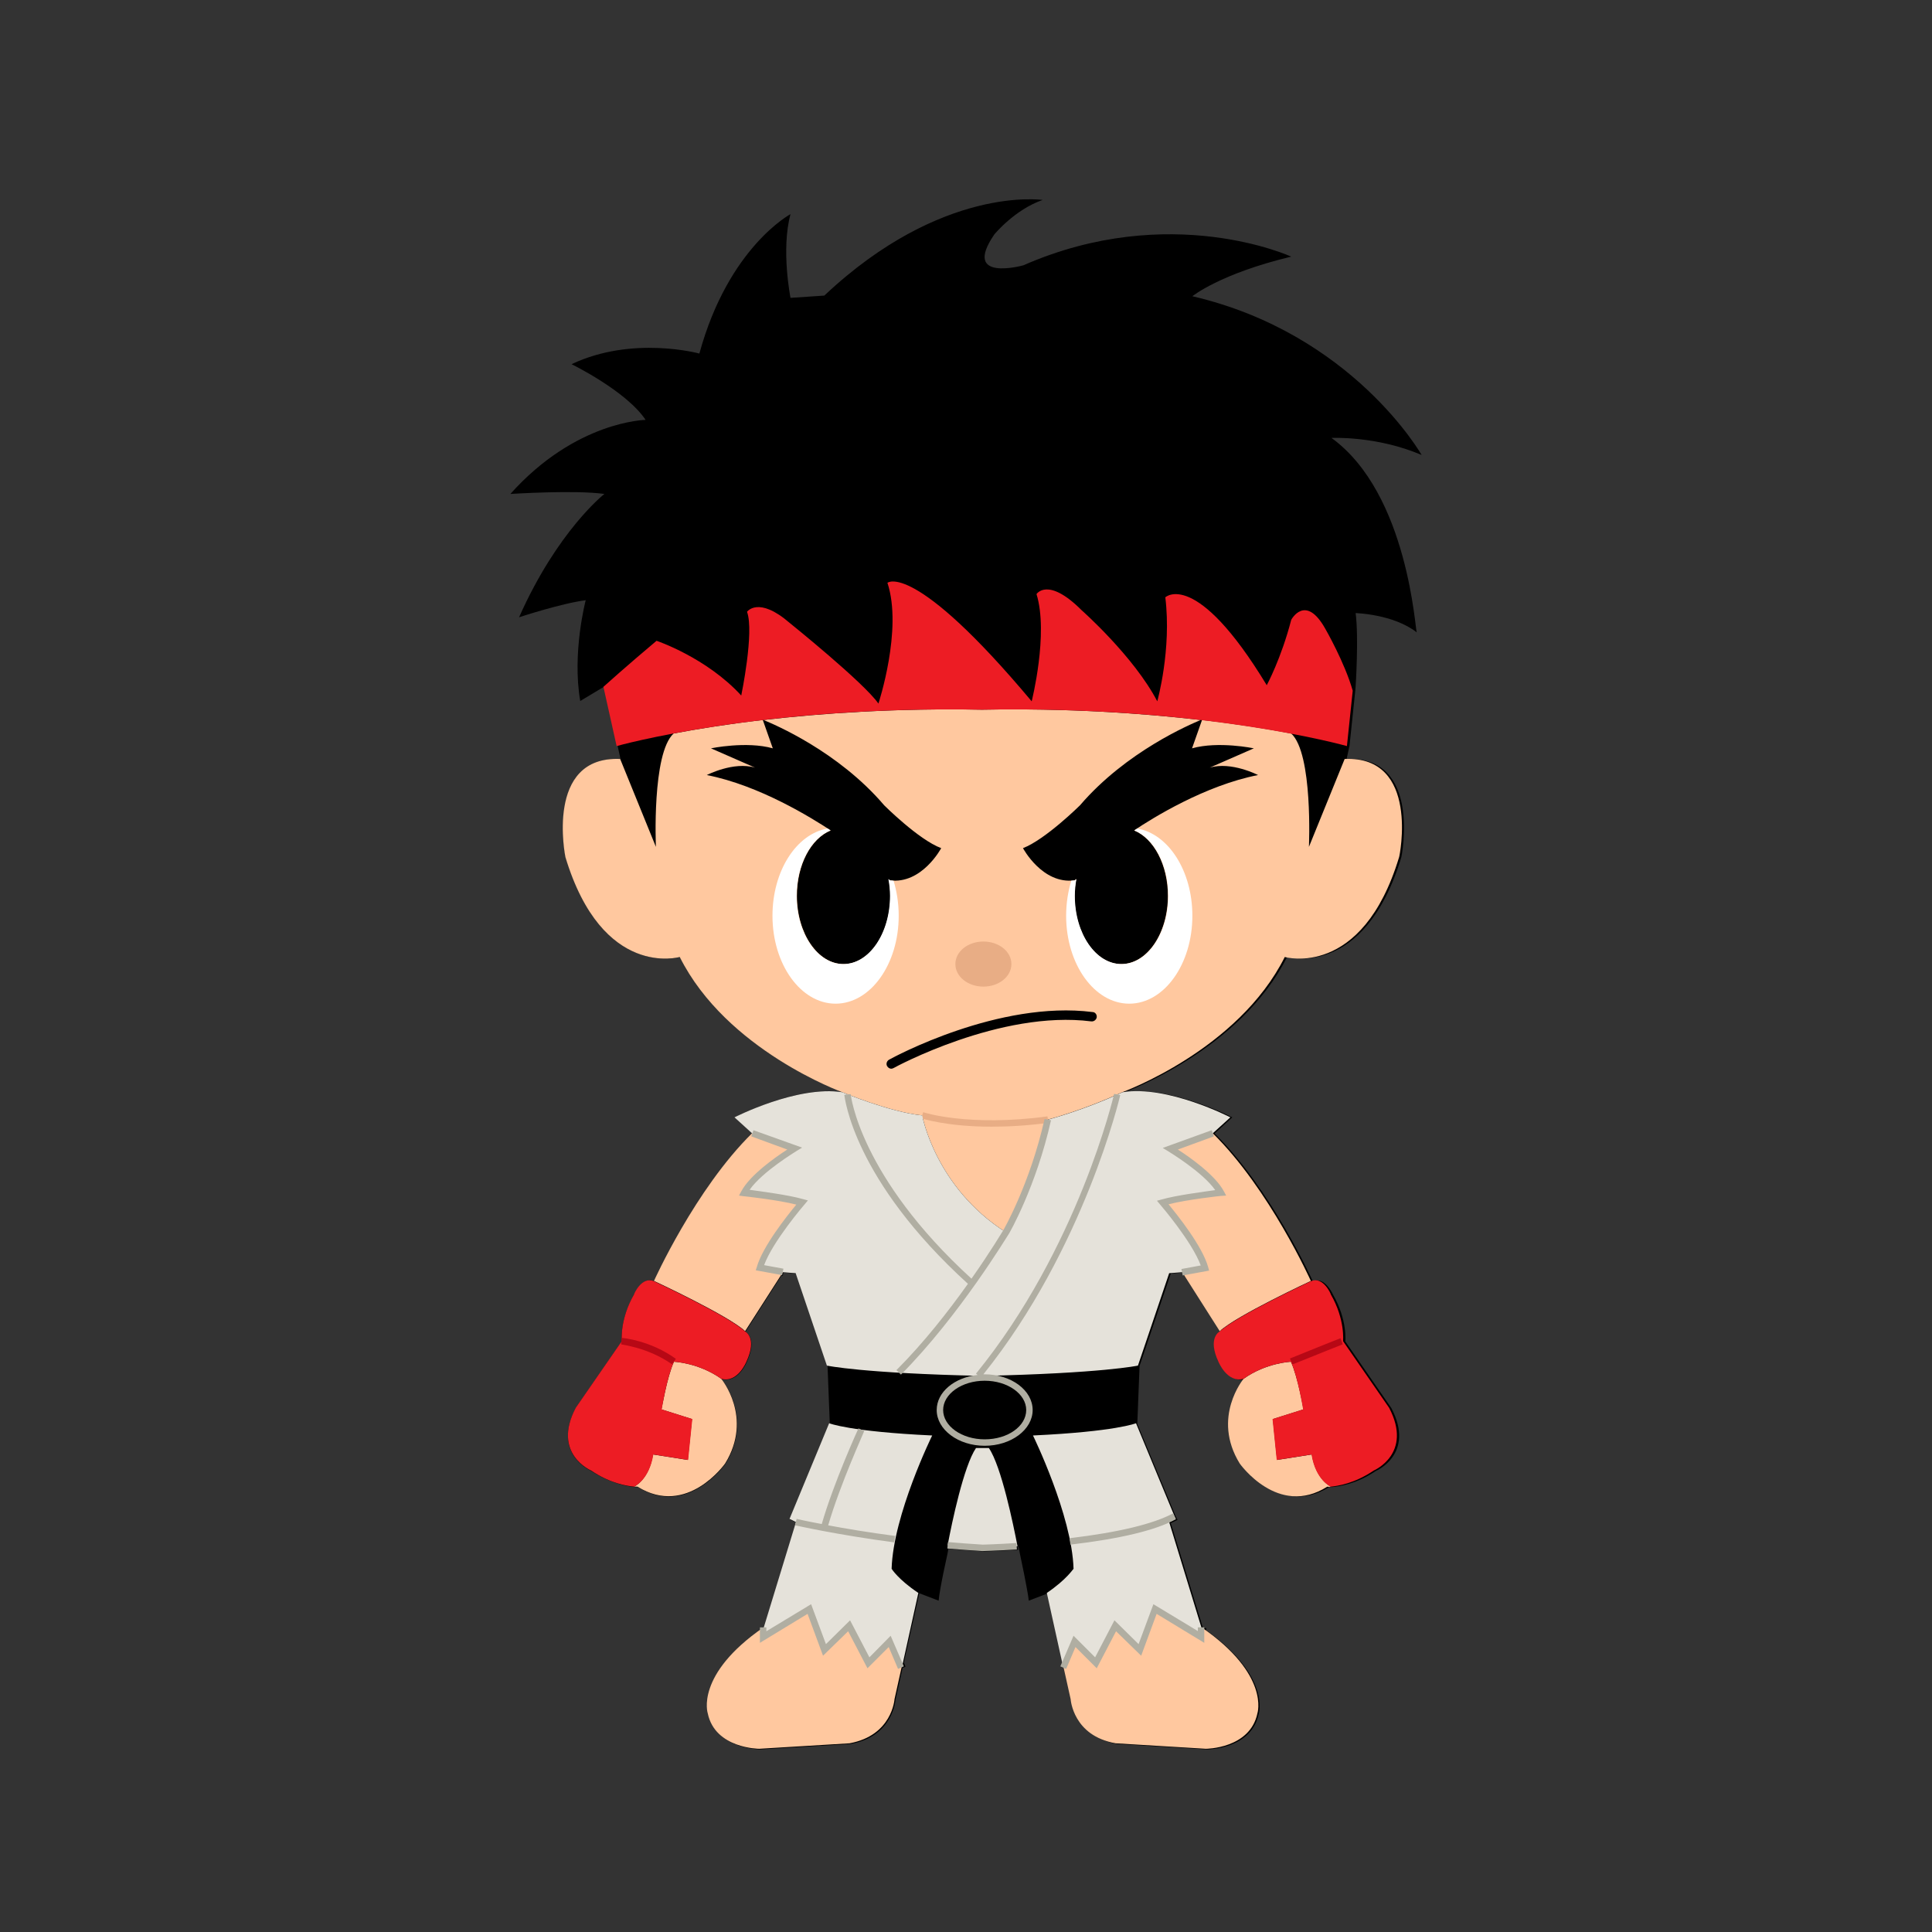 <?xml version="1.0" encoding="utf-8"?>
<!-- Generator: Adobe Illustrator 17.0.0, SVG Export Plug-In . SVG Version: 6.00 Build 0)  -->
<!DOCTYPE svg PUBLIC "-//W3C//DTD SVG 1.1//EN" "http://www.w3.org/Graphics/SVG/1.1/DTD/svg11.dtd">
<svg version="1.1" id="Layer_1" xmlns="http://www.w3.org/2000/svg" xmlns:xlink="http://www.w3.org/1999/xlink" x="0px" y="0px"
	 width="600px" height="600px" viewBox="0 0 600 600" style="enable-background:new 0 0 600 600;" xml:space="preserve">
<rect x="0" y="0" width="600" height="600" fill="#333333" stroke="none"/>
<style type="text/css">
	.st0{fill:#FFC89F;}
	.st1{fill:#FFFFFF;}
	.st2{fill:#ED1C24;}
	.st3{fill:#E8AD85;}
	.st4{fill:#E5E2DA;}
	.st5{fill:#B70815;}
	.st6{fill:#B0AEA2;}
</style>
<g>
	<path d="M413.5,136c0,0,14-0.7,28,5.3c0,0-21.4-37.7-71.2-49.3c0,0,8.6-7,30.7-12.3c0,0-37.6-17.3-83.2,2.7c0,0-19.3,5.4-9-9.6
		c0,0,6.3-7.7,15-10.7c0,0-31.3-4.7-67.8,29.7l-10.5,0.7c0,0-3-15,0-26c0,0-19.3,10.3-28.3,43.3c0,0-20.7-5.7-39.7,3.3
		c0,0,17,8.3,23,17.3c0,0-21.7,0.3-42,23c0,0,20-1.3,29.2,0c0,0-14.5,11.3-26.5,38.3c0,0,13-4.3,20.7-5.3c0,0-4.3,16.3-1.7,31.3
		l7.5-4.5l4.1,18.4c0,0,0,0,0.1,0c0,0-0.1,0-0.1,0l0.9,4.1c-23.5-1-17,30.5-17,30.5c11.5,38,35.5,31,35.5,31
		c14.5,29,50.5,42,50.5,42c-14-2.3-33.5,7.8-33.5,7.8l5.5,5c-17.7,17.4-30.5,45.9-30.5,45.9c-3.8-1.7-6.3,4.2-6.3,4.2
		c-4.5,7.8-3.8,14.5-3.8,14.5l0,0l-14.3,20.7c-7.5,14.3,4.8,19.5,4.8,19.5c6,3.9,11.2,4.8,13.4,5c0.7,0.1,1.1,0,1.1,0
		c15.3,9.7,27.2-7.2,27.2-7.2c8.8-14.3-1.2-26.3-1.2-26.3c5.2,1.3,7.8-5.3,7.8-5.3c3.5-7.5-0.4-9.4-0.4-9.4l11.2-17.5l0.4,0.1l0.2-1
		l0,0l4,0.3l9.7,28.7l0.7,18l-12.3,29.7l2,1l-10,32.7l0,0h-1v0.7c-20.2,14.3-16.3,26-16.3,26c2.3,11,16,11,16,11l28-1.7
		c13.3-2.3,14-13.7,14-13.7l2.2-9.9l0,0l0.9-0.4l-0.5-1.3l4.8-21.5l6,2.3c0.3-3.7,2.7-14.3,2.7-14.3s0.2-1.1,0.5-2.8l-0.1,1
		c3.7,0.3,7.3,0.6,10.9,0.8c0,0,4.4-0.1,10.7-0.5l-0.1-1c0.1,0,0.1,0,0.2,0c0,0,0,0,0,0c0.3,1.6,0.5,2.5,0.5,2.5s2.3,10.7,2.7,14.3
		l6-2.3l4.8,21.5l-0.5,1.3l0.9,0.4l0,0l2.2,9.9c0,0,0.7,11.3,14,13.7l28,1.7c0,0,13.7,0,16-11c0,0,3.9-11.6-16.3-26v-0.7h-1l0,0
		l-10-32.6c0.7-0.3,1.5-0.7,2.1-1l-0.5-0.9l-12-28.9l0.7-18l9.7-28.7l4-0.3l0.2,1l0.4-0.1l11.2,17.5c0,0-3.9,1.9-0.4,9.4
		c0,0,2.7,6.7,7.8,5.3c0,0-10,12-1.2,26.3c0,0,11.8,16.8,27.2,7.2c0,0,0.4,0,1.1,0c2.2-0.2,7.5-1,13.4-5c0,0,12.3-5.2,4.8-19.5
		l-14.3-20.7c0,0,0.7-6.7-3.8-14.5c0,0-2.5-5.8-6.3-4.2c0,0-12.8-28.5-30.5-45.9l5.5-5c0,0-19.5-10-33.5-7.8c0,0,36-13,50.5-42
		c0,0,24,7,35.5-31c0,0,6.5-31.5-17-30.5l0.9-4.1c0,0,0,0-0.1,0c0,0,0.1,0,0.1,0l1.8-17.2l0.1-1.2c0,0,1-15.2,0-22.8
		c0,0,11.7,0.3,19,6C439.5,196.4,437.5,153.4,413.5,136z"/>
	<path class="st0" d="M417.6,235.7L406.5,263c0,0,1.3-29-5.5-35.2c-7.2-1.4-16.5-2.9-27.7-4.2l-3.1,8.8c8.2-2.3,19.2,0,19.2,0
		l-13.7,6c6.7-2,15,2.3,15,2.3c-16.4,3.2-32.7,13.3-38.5,17.2c6.1,2.5,10.5,10.7,10.5,20.3c0,11.7-6.5,21.2-14.5,21.2
		c-8,0-14.5-9.5-14.5-21.2c0-1.8,0.2-3.6,0.5-5.2l-0.5,0.4c-10,1.3-16-10-16-10c7-2.7,17.7-13.3,17.7-13.3
		c14.4-16.8,34.4-25.2,37.5-26.5c-18.2-2.1-41.2-3.7-67.9-3.2c-26.7-0.5-49.7,1.1-67.9,3.2c3.2,1.3,23.2,9.7,37.5,26.5
		c0,0,10.7,10.7,17.7,13.3c0,0-6,11.3-16,10L276,273c0.3,1.7,0.5,3.4,0.5,5.2c0,11.7-6.5,21.2-14.5,21.2c-8,0-14.5-9.5-14.5-21.2
		c0-9.7,4.4-17.8,10.5-20.3c-5.8-3.8-22.1-14-38.5-17.2c0,0,8.3-4.3,15-2.3l-13.7-6c0,0,11-2.3,19.2,0l-3.1-8.8
		c-11.1,1.3-20.4,2.8-27.7,4.2c-6.8,6.2-5.5,35.2-5.5,35.2l-11.1-27.3c-23.5-1-17,30.5-17,30.5c11.5,38,35.5,31,35.5,31
		c14.5,29,50.5,42,50.5,42s14.8,6.2,24.8,7.2c0,0,4,22.3,26,36.3c0,0,8.3-14.3,13-35c0,0,11.1-2.9,23.1-8.5c0,0,36-13,50.5-42
		c0,0,24,7,35.5-31C434.6,266.2,441.1,234.7,417.6,235.7z M340.6,315.9c-0.1,0.8-0.9,1.4-1.7,1.3c-28.2-3.6-61.1,14.3-61.4,14.5
		c-0.2,0.1-0.5,0.2-0.7,0.2c-0.5,0-1-0.3-1.3-0.8c-0.4-0.7-0.1-1.6,0.6-2c1.4-0.8,34.1-18.5,63.2-14.8
		C340.1,314.3,340.7,315.1,340.6,315.9z M236,393.7l7.2,1.3l-11.8,18.4c-5.1-4.8-28.3-15.6-28.3-15.6s12.8-28.5,30.5-45.9l13.2,4.8
		c0,0-12.3,7.3-15.7,13.7c0,0,12.3,1.3,18,3C249.1,373.4,238.1,386,236,393.7z M361.1,373.4c5.7-1.7,18-3,18-3
		c-3.3-6.3-15.7-13.7-15.7-13.7l13.2-4.8c17.7,17.4,30.5,45.9,30.5,45.9s-23.2,10.8-28.3,15.6L367.1,395l7.2-1.3
		C372.1,386,361.1,373.4,361.1,373.4z M209.3,422.9c0,0,7.7,0.3,14.7,5.3c0,0,10,12,1.2,26.3c0,0-11.8,16.8-27.2,7.2
		c0,0-0.4,0-1.1,0c0,0,4.6-2,5.9-10l10.8,1.7l1.3-12.7l-9.5-3C205.5,437.7,207.1,427.7,209.3,422.9z M280,517.8L280,517.8l-2.2,9.9
		c0,0-0.7,11.3-14,13.7l-28,1.7c0,0-13.7,0-16-11c0,0-4-12,17.3-26.7v3l14.3-8.7l4.7,12.7l7.7-7.5l6,11.5l6.7-6.7L280,517.8z
		 M404.8,437.7l-9.5,3l1.3,12.7l10.8-1.7c1.3,8,5.9,9.9,5.9,10c-0.7,0.1-1.1,0-1.1,0c-15.3,9.7-27.2-7.2-27.2-7.2
		c-8.8-14.3,1.2-26.3,1.2-26.3c7-5,14.7-5.3,14.7-5.3C403.1,427.7,404.8,437.7,404.8,437.7z M333.8,509.7l6.7,6.7l6-11.5l7.7,7.5
		l4.7-12.7l14.3,8.7v-3c21.3,14.7,17.3,26.7,17.3,26.7c-2.3,11-16,11-16,11l-28-1.7c-13.3-2.3-14-13.7-14-13.7l-2.2-9.9h0
		L333.8,509.7z"/>
	<path class="st1" d="M277.5,273.5c1,3.3,1.6,7,1.6,10.9c0,15.1-8.8,27.3-19.6,27.3c-10.8,0-19.6-12.2-19.6-27.3
		c0-13.9,7.4-25.4,17.1-27.1c0.3,0.2,0.6,0.4,0.9,0.6c-6.1,2.5-10.5,10.7-10.5,20.3c0,11.7,6.5,21.2,14.5,21.2
		c8,0,14.5-9.5,14.5-21.2c0-1.8-0.2-3.6-0.5-5.2l0.5,0.4C276.8,273.4,277.2,273.5,277.5,273.5z M332.7,273.5c-1,3.3-1.6,7-1.6,10.9
		c0,15.1,8.8,27.3,19.6,27.3c10.8,0,19.6-12.2,19.6-27.3c0-13.9-7.4-25.4-17.1-27.1c-0.3,0.2-0.6,0.4-0.9,0.6
		c6.1,2.5,10.5,10.7,10.5,20.3c0,11.7-6.5,21.2-14.5,21.2c-8,0-14.5-9.5-14.5-21.2c0-1.8,0.2-3.6,0.5-5.2l-0.5,0.4
		C333.4,273.4,333.1,273.5,332.7,273.5z"/>
	<path class="st2" d="M203.1,397.9c0,0,23.2,10.8,28.3,15.6c0,0,3.9,1.9,0.4,9.4c0,0-2.7,6.7-7.8,5.3c-7-5-14.7-5.3-14.7-5.3
		c-2.2,4.8-3.8,14.8-3.8,14.8l9.5,3l-1.3,12.7l-10.8-1.7c-1.3,8-5.9,9.9-5.9,10c-2.2-0.2-7.5-1-13.4-5c0,0-12.3-5.2-4.8-19.5
		l14.3-20.7c0,0-0.7-6.7,3.8-14.5C196.8,402,199.3,396.2,203.1,397.9z M407.1,397.9c0,0-23.2,10.8-28.3,15.6c0,0-3.9,1.9-0.4,9.4
		c0,0,2.7,6.7,7.8,5.3c7-5,14.7-5.3,14.7-5.3c2.2,4.8,3.8,14.8,3.8,14.8l-9.5,3l1.3,12.7l10.8-1.7c1.3,8,5.9,9.9,5.9,10
		c2.2-0.2,7.5-1,13.4-5c0,0,12.3-5.2,4.8-19.5l-14.3-20.7c0,0,0.7-6.7-3.8-14.5C413.4,402,410.9,396.2,407.1,397.9z M401,192.5
		c-3.1,12-7.6,20.3-7.6,20.3c-22-36.3-31.5-27.3-31.5-27.3c2,16.3-2.5,32.3-2.5,32.3c-7.3-14-23.5-28.3-23.5-28.3
		c-10.5-10.5-14-5-14-5c3.8,12.3-1.5,33.3-1.5,33.3C283.7,174,275.6,181,275.6,181c4.8,14.5-2.8,37.5-2.8,37.5
		c-4.5-6.5-27.5-25-27.5-25c-9.8-8.5-13.3-3.5-13.3-3.5c2.3,6.3-1.8,26-1.8,26c-10.8-11.8-26.3-17-26.3-17
		c-9.3,7.8-16.5,14.3-16.5,14.3l4.1,18.4c0,0,44.4-12.6,113.4-11.3v0c0,0,0,0,0,0c0,0,0,0,0,0v0c69-1.3,113.4,11.3,113.4,11.3
		l1.8-17.2c-2.5-8.8-8.5-19.2-8.5-19.2C405.4,184.2,401,192.5,401,192.5z"/>
	<path class="st3" d="M314.1,299.4c0,3.9-3.9,7-8.7,7c-4.8,0-8.7-3.1-8.7-7s3.9-7,8.7-7C310.2,292.4,314.1,295.5,314.1,299.4z
		 M325.6,348.7l-0.3-2c-24.4,3.3-38.4-1.2-38.6-1.3l-0.6,1.9c0.4,0.1,8,2.6,21.8,2.6C313,349.9,318.9,349.6,325.6,348.7z"/>
	<path class="st4" d="M325.5,347.7c0,0,11.1-2.9,23.1-8.5c14-2.3,33.5,7.8,33.5,7.8l-5.5,5l-13.2,4.8c0,0,12.3,7.3,15.7,13.7
		c0,0-12.3,1.3-18,3c0,0,11,12.7,13.2,20.3l-7.2,1.3l-4,0.3l-9.7,28.7c0,0-11.1,2.4-48.3,3.2v0c0,0,0,0,0,0c0,0,0,0,0,0v0
		c-37.2-0.8-48.3-3.2-48.3-3.2l-9.7-28.7l-4-0.3l-7.2-1.3c2.2-7.7,13.2-20.3,13.2-20.3c-5.7-1.7-18-3-18-3
		c3.3-6.3,15.7-13.7,15.7-13.7l-13.2-4.8l-5.5-5c0,0,19.5-10,33.5-7.8c0,0,14.8,6.2,24.8,7.2c0,0,4,22.3,26,36.3
		C312.5,382.7,320.8,368.4,325.5,347.7z M276.9,487.2c0.5-16.8,12.6-41.4,12.6-41.4c-25.7-1.2-32-3.8-32-3.8l-12.3,29.7l2,1
		l-10,32.7v3l14.3-8.7l4.7,12.7l7.7-7.5l6,11.5l6.7-6.7l3.5,8.1h0l5.1-23.1C278.9,490.5,276.9,487.2,276.9,487.2z M325.1,494.7
		l5.1,23.1h0l3.5-8.1l6.7,6.7l6-11.5l7.7,7.5l4.7-12.7l14.3,8.7v-3l-10-32.7l2-1L352.8,442c0,0-6.3,2.6-32,3.8
		c0,0,12.1,24.7,12.6,41.4C333.3,487.2,331.3,490.5,325.1,494.7z M316,480.2c-1.3-6.7-5-24.8-8.9-30.5h-2h0h-2
		c-3.8,5.6-7.5,23.2-8.8,30.2c3.5,0.3,7.1,0.6,10.8,0.8C305.1,480.7,309.5,480.6,316,480.2z"/>
	<path class="st5" d="M208.7,423.7c-7.5-5.3-15.8-6.1-15.8-6.2l0.2-2c0.4,0,8.9,0.8,16.8,6.5L208.7,423.7z M417,417.5l-0.7-1.9
		c-5.9,2.3-15.6,6.3-15.7,6.3l0.8,1.8C401.4,423.8,411.1,419.8,417,417.5z"/>
	<path class="st6" d="M379.2,371.4c-0.1,0-10.4,1.1-16.3,2.6c2.8,3.4,10.5,13,12.3,19.5l0.3,1.1l-8.2,1.5l-0.4-2l6-1.1
		c-2.7-7.4-12.5-18.8-12.6-18.9l-1-1.2l1.5-0.4c4.5-1.3,13.1-2.4,16.6-2.9c-4-5.7-14.4-11.9-14.5-12l-1.8-1.1l15.2-5.5l0.7,1.9
		l-11.2,4.1c3.6,2.3,11.6,7.9,14.3,13l0.7,1.3L379.2,371.4z M270,514.7l-6-11.5l-7.5,7.4l-4.6-12.4l-13.9,8.4v-1.2h-2v4.8l14.8-9
		l4.8,13l7.8-7.6l6,11.5l6.6-6.6l2.9,6.8l1.8-0.8l-4.1-9.5L270,514.7z M300.6,398.7c-5.9,8.3-13.7,18.3-22.2,26.8l1.4,1.4
		c18.2-18.3,33.3-43.5,33.5-43.7l-0.9-0.5l0.9,0.5c0.1-0.1,8.5-14.7,13.1-35.3l-2-0.4c-4.5,20.1-12.7,34.4-12.9,34.7l0,0
		c-0.1,0.1-3.8,6.4-9.8,14.9c-34.7-31.7-37.5-57-37.5-57.3l-2,0.2C262.4,341,265,366.3,300.6,398.7z M246.9,473.7
		c0.1,0,12.7,2.9,30.8,5.3l0.3-2c-8.4-1.1-15.5-2.3-20.8-3.3c3.8-13,11.2-29.1,11.2-29.3l-1.8-0.8c-0.1,0.2-7.6,16.6-11.4,29.7
		c-4.9-0.9-7.8-1.6-7.8-1.6L246.9,473.7z M234.7,394.5l8.2,1.5l0.4-2l-6-1.1c2.7-7.4,12.5-18.8,12.6-18.9l1-1.2l-1.5-0.4
		c-4.5-1.3-13.1-2.4-16.6-2.9c4-5.7,14.4-11.9,14.5-12l1.8-1.1L234,351l-0.7,1.9l11.2,4.1c-3.6,2.3-11.6,7.9-14.3,13l-0.7,1.3
		l1.5,0.2c0.1,0,10.4,1.1,16.3,2.6c-2.8,3.4-10.5,13-12.3,19.5L234.7,394.5z M372.1,506.6l-13.9-8.4l-4.6,12.4l-7.5-7.4l-6,11.5
		l-6.7-6.7l-4.1,9.5l1.8,0.8l2.9-6.8l6.6,6.6l6-11.5l7.8,7.6l4.8-13l14.8,9v-4.8h-2V506.6z M365.2,471.8l-0.9-1.8
		c-6.2,3.3-17,5.9-32.1,7.7l0.2,2C347.7,477.9,358.8,475.3,365.2,471.8z M305.2,479.7c-3.5-0.2-7.1-0.5-10.8-0.8l-0.2,2
		c3.7,0.3,7.3,0.6,10.9,0.8c0,0,4.4-0.1,10.7-0.5l-0.1-2C309.4,479.6,305.1,479.7,305.2,479.7z M320.7,437.9
		c0,6.1-6.7,11.1-14.9,11.1c-8.2,0-14.9-5-14.9-11.1c0-5.6,5.5-10.1,12.7-10.9l-0.5-0.4c31.7-38.9,42.8-86.4,42.9-86.9l1.9,0.4
		c-0.1,0.5-11.2,47.7-42.5,86.7c0.1,0,0.2,0,0.3,0C314.1,426.8,320.7,431.8,320.7,437.9z M318.7,437.9c0-5-5.8-9.1-12.9-9.1
		c-7.1,0-12.9,4.1-12.9,9.1c0,5,5.8,9.1,12.9,9.1C313,447,318.7,442.9,318.7,437.9z"/>
</g>
</svg>
